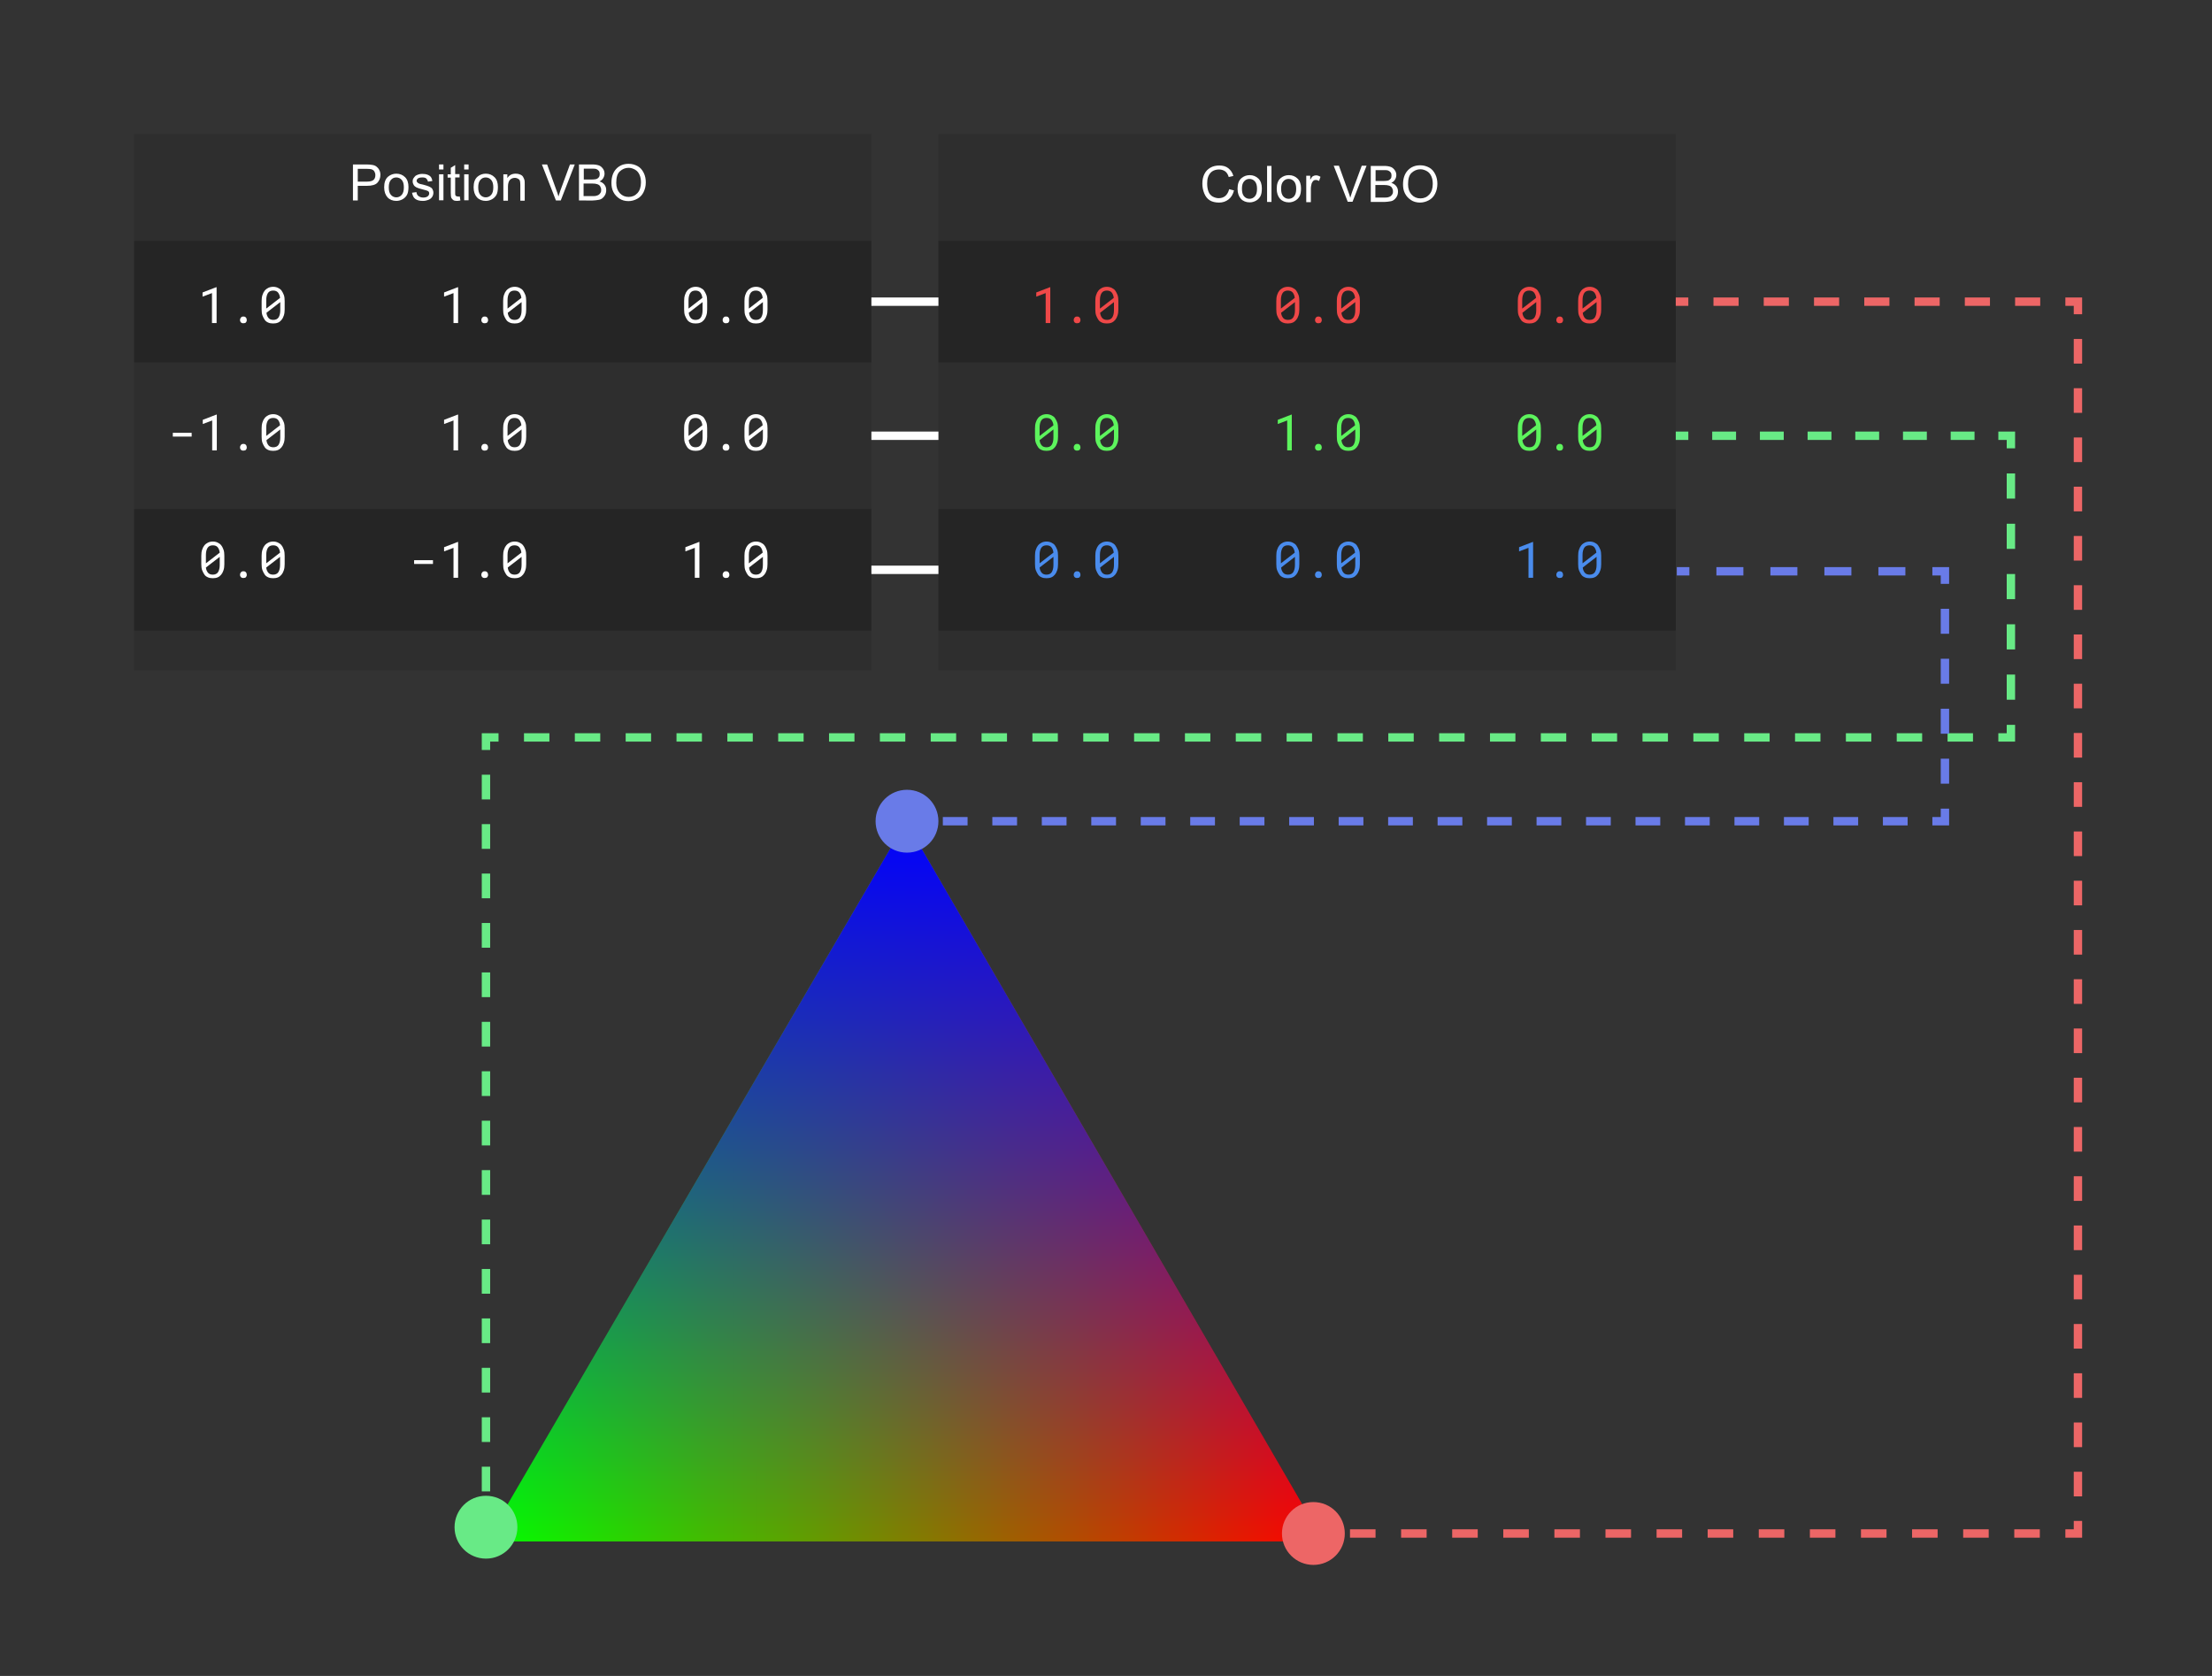 <?xml version="1.0" encoding="utf-8"?>
<!-- Generator: Adobe Illustrator 23.0.6, SVG Export Plug-In . SVG Version: 6.00 Build 0)  -->
<svg version="1.1" xmlns="http://www.w3.org/2000/svg" xmlns:xlink="http://www.w3.org/1999/xlink" x="0px" y="0px"
	 viewBox="0 0 1056 800" style="enable-background:new 0 0 1056 800;" xml:space="preserve">
<rect x="0" y="0" width="1056" height="800" fill="#333333" stroke="none"/>
<style type="text/css">
	.st0{opacity:0.1;fill-rule:evenodd;clip-rule:evenodd;}
	.st1{opacity:0.2;fill-rule:evenodd;clip-rule:evenodd;}
	.st2{fill:#FFFFFF;}
	.st3{fill:#EF4848;}
	.st4{fill:#5DF45D;}
	.st5{fill:#4A8CED;}
	.st6{fill:url(#SVGID_1_);}
	.st7{fill:url(#SVGID_2_);}
	.st8{fill:none;stroke:#FFFFFF;stroke-width:4;stroke-miterlimit:10;}
	.st9{fill:none;stroke:#ED6666;stroke-width:4;stroke-miterlimit:10;}
	.st10{fill:none;stroke:#ED6666;stroke-width:4;stroke-miterlimit:10;stroke-dasharray:12,12;}
	.st11{fill:none;stroke:#ED6666;stroke-width:4;stroke-miterlimit:10;stroke-dasharray:11.755,11.755;}
	.st12{fill:none;stroke:#ED6666;stroke-width:4;stroke-miterlimit:10;stroke-dasharray:12.197,12.197;}
	.st13{fill:#ED6666;}
	.st14{fill:none;stroke:#68EA86;stroke-width:4;stroke-miterlimit:10;}
	.st15{fill:none;stroke:#68EA86;stroke-width:4;stroke-miterlimit:10;stroke-dasharray:11.385,11.385;}
	.st16{fill:none;stroke:#68EA86;stroke-width:4;stroke-miterlimit:10;stroke-dasharray:12,12;}
	.st17{fill:none;stroke:#68EA86;stroke-width:4;stroke-miterlimit:10;stroke-dasharray:12.136,12.136;}
	.st18{fill:none;stroke:#68EA86;stroke-width:4;stroke-miterlimit:10;stroke-dasharray:11.797,11.797;}
	.st19{fill:#68EA86;}
	.st20{fill:none;stroke:#697BE8;stroke-width:4;stroke-miterlimit:10;}
	.st21{fill:none;stroke:#697BE8;stroke-width:4;stroke-miterlimit:10;stroke-dasharray:12.889,12.889;}
	.st22{fill:none;stroke:#697BE8;stroke-width:4;stroke-miterlimit:10;stroke-dasharray:11.926,11.926;}
	.st23{fill:none;stroke:#697BE8;stroke-width:4;stroke-miterlimit:10;stroke-dasharray:11.81,11.81;}
	.st24{fill:#697BE8;}
</style>
<g id="Layer_2">
</g>
<g id="Layer_1" xmlns:serif="http://www.serif.com/">
	<g>
		<rect x="448" y="64" class="st0" width="352" height="256"/>
		<rect x="448" y="115" class="st1" width="352" height="58"/>
		<rect x="448" y="243" class="st1" width="352" height="58"/>
	</g>
	<g>
		<rect x="64" y="64" class="st0" width="352" height="256"/>
		<rect x="64" y="115" class="st1" width="352" height="58"/>
		<rect x="64" y="243" class="st1" width="352" height="58"/>
	</g>
	<g>
		<path class="st2" d="M168.5,95.7V78.5h6.5c1.1,0,2,0.1,2.6,0.2c0.8,0.1,1.6,0.4,2.1,0.8s1,0.9,1.4,1.7s0.5,1.5,0.5,2.3
			c0,1.5-0.5,2.7-1.4,3.7s-2.6,1.5-5,1.5h-4.4v7H168.5z M170.8,86.7h4.4c1.5,0,2.5-0.3,3.1-0.8s0.9-1.3,0.9-2.3
			c0-0.7-0.2-1.3-0.5-1.8s-0.8-0.8-1.4-1c-0.4-0.1-1.1-0.2-2.1-0.2h-4.4V86.7z"/>
		<path class="st2" d="M183.4,89.4c0-2.3,0.6-4,1.9-5.1c1.1-0.9,2.4-1.4,3.9-1.4c1.7,0,3.1,0.6,4.2,1.7s1.6,2.7,1.6,4.6
			c0,1.6-0.2,2.9-0.7,3.8s-1.2,1.6-2.1,2.1s-1.9,0.8-3,0.8c-1.7,0-3.2-0.6-4.2-1.7S183.4,91.5,183.4,89.4z M185.6,89.4
			c0,1.6,0.3,2.8,1,3.6s1.6,1.2,2.6,1.2c1,0,1.9-0.4,2.6-1.2s1-2,1-3.6c0-1.5-0.3-2.7-1-3.5s-1.6-1.2-2.6-1.2
			c-1.1,0-1.9,0.4-2.6,1.2S185.6,87.9,185.6,89.4z"/>
		<path class="st2" d="M196.7,92l2.1-0.3c0.1,0.8,0.4,1.5,1,1.9s1.3,0.7,2.2,0.7c1,0,1.7-0.2,2.2-0.6s0.7-0.9,0.7-1.4
			c0-0.5-0.2-0.9-0.6-1.1c-0.3-0.2-1-0.4-2.2-0.7c-1.5-0.4-2.6-0.7-3.2-1s-1.1-0.7-1.4-1.2s-0.5-1.1-0.5-1.7c0-0.6,0.1-1.1,0.4-1.5
			s0.6-0.9,1-1.2c0.3-0.2,0.8-0.4,1.3-0.6s1.2-0.3,1.8-0.3c1,0,1.8,0.1,2.6,0.4s1.3,0.7,1.6,1.1s0.6,1.1,0.7,1.9l-2.1,0.3
			c-0.1-0.6-0.4-1.1-0.8-1.5s-1.1-0.5-1.9-0.5c-1,0-1.7,0.2-2.1,0.5s-0.6,0.7-0.6,1.1c0,0.3,0.1,0.5,0.3,0.7
			c0.2,0.2,0.4,0.4,0.8,0.6c0.2,0.1,0.8,0.3,1.9,0.5c1.5,0.4,2.5,0.7,3.1,1s1.1,0.6,1.4,1.1s0.5,1.1,0.5,1.8c0,0.7-0.2,1.4-0.6,2
			s-1,1.1-1.8,1.4s-1.6,0.5-2.6,0.5c-1.6,0-2.8-0.3-3.7-1S197,93.3,196.7,92z"/>
		<path class="st2" d="M209.6,80.9v-2.4h2.1v2.4H209.6z M209.6,95.7V83.2h2.1v12.4H209.6z"/>
		<path class="st2" d="M219.5,93.8l0.3,1.9c-0.6,0.1-1.1,0.2-1.6,0.2c-0.8,0-1.4-0.1-1.8-0.4s-0.7-0.6-0.9-1s-0.3-1.2-0.3-2.5v-7.2
			h-1.5v-1.6h1.5v-3.1l2.1-1.3v4.3h2.1v1.6h-2.1v7.3c0,0.6,0,1,0.1,1.2s0.2,0.3,0.4,0.4s0.4,0.2,0.7,0.2
			C218.8,93.9,219.1,93.8,219.5,93.8z"/>
		<path class="st2" d="M221.6,80.9v-2.4h2.1v2.4H221.6z M221.6,95.7V83.2h2.1v12.4H221.6z"/>
		<path class="st2" d="M226.1,89.4c0-2.3,0.6-4,1.9-5.1c1.1-0.9,2.4-1.4,3.9-1.4c1.7,0,3.1,0.6,4.2,1.7s1.6,2.7,1.6,4.6
			c0,1.6-0.2,2.9-0.7,3.8s-1.2,1.6-2.1,2.1s-1.9,0.8-3,0.8c-1.7,0-3.2-0.6-4.2-1.7S226.1,91.5,226.1,89.4z M228.3,89.4
			c0,1.6,0.3,2.8,1,3.6s1.6,1.2,2.6,1.2c1,0,1.9-0.4,2.6-1.2s1-2,1-3.6c0-1.5-0.3-2.7-1-3.5s-1.6-1.2-2.6-1.2
			c-1.1,0-1.9,0.4-2.6,1.2S228.3,87.9,228.3,89.4z"/>
		<path class="st2" d="M240.3,95.7V83.2h1.9V85c0.9-1.4,2.2-2.1,4-2.1c0.8,0,1.4,0.1,2.1,0.4s1.1,0.6,1.4,1.1s0.5,1,0.7,1.6
			c0.1,0.4,0.1,1.1,0.1,2.1v7.7h-2.1v-7.6c0-0.9-0.1-1.5-0.2-1.9s-0.5-0.8-0.9-1s-0.9-0.4-1.5-0.4c-0.9,0-1.7,0.3-2.3,0.9
			s-1,1.7-1,3.2v6.8H240.3z"/>
		<path class="st2" d="M265.4,95.7l-6.7-17.2h2.5l4.5,12.5c0.4,1,0.7,1.9,0.9,2.8c0.3-0.9,0.6-1.9,0.9-2.8l4.6-12.5h2.3l-6.7,17.2
			H265.4z"/>
		<path class="st2" d="M276.4,95.7V78.5h6.4c1.3,0,2.4,0.2,3.2,0.5s1.4,0.9,1.9,1.6s0.7,1.5,0.7,2.3c0,0.7-0.2,1.4-0.6,2.1
			s-1,1.2-1.8,1.6c1,0.3,1.8,0.8,2.4,1.6s0.8,1.6,0.8,2.6c0,0.8-0.2,1.6-0.5,2.2s-0.8,1.2-1.3,1.6s-1.1,0.7-1.9,0.8
			s-1.7,0.3-2.8,0.3H276.4z M278.7,85.7h3.7c1,0,1.7-0.1,2.2-0.2c0.6-0.2,1-0.5,1.3-0.9s0.4-0.9,0.4-1.5c0-0.6-0.1-1.1-0.4-1.5
			s-0.7-0.7-1.2-0.9s-1.4-0.2-2.6-0.2h-3.4V85.7z M278.7,93.6h4.3c0.7,0,1.3,0,1.5-0.1c0.5-0.1,1-0.3,1.3-0.5s0.6-0.5,0.9-1
			s0.3-0.9,0.3-1.4c0-0.6-0.2-1.2-0.5-1.7s-0.8-0.8-1.4-1s-1.4-0.3-2.5-0.3h-4V93.6z"/>
		<path class="st2" d="M291.9,87.3c0-2.9,0.8-5.1,2.3-6.7s3.5-2.4,5.9-2.4c1.6,0,3,0.4,4.3,1.1s2.2,1.8,2.9,3.2s1,2.9,1,4.6
			c0,1.7-0.4,3.3-1.1,4.7s-1.7,2.4-3,3.1s-2.7,1.1-4.2,1.1c-1.6,0-3.1-0.4-4.3-1.2s-2.2-1.8-2.9-3.2S291.9,88.8,291.9,87.3z
			 M294.2,87.3c0,2.1,0.6,3.7,1.7,4.9s2.5,1.8,4.2,1.8c1.7,0,3.1-0.6,4.2-1.8s1.7-2.9,1.7-5.1c0-1.4-0.2-2.6-0.7-3.7
			s-1.2-1.9-2.1-2.4s-1.9-0.9-3.1-0.9c-1.6,0-3,0.6-4.2,1.7S294.2,84.7,294.2,87.3z"/>
	</g>
	<g>
		<path class="st2" d="M586.8,90.3l2.3,0.6c-0.5,1.9-1.3,3.3-2.6,4.3s-2.8,1.5-4.5,1.5c-1.9,0-3.4-0.4-4.5-1.1s-2-1.8-2.6-3.3
			s-0.9-3-0.9-4.6c0-1.8,0.3-3.3,1-4.7s1.7-2.3,2.9-3s2.7-1,4.2-1c1.7,0,3.2,0.4,4.3,1.3s2,2.1,2.4,3.7l-2.2,0.5
			c-0.4-1.3-1-2.2-1.7-2.7s-1.7-0.9-2.9-0.9c-1.3,0-2.4,0.3-3.3,0.9s-1.5,1.5-1.9,2.5s-0.5,2.2-0.5,3.3c0,1.5,0.2,2.7,0.6,3.8
			s1.1,1.9,2,2.4s1.9,0.8,2.9,0.8c1.3,0,2.4-0.4,3.2-1.1S586.4,91.8,586.8,90.3z"/>
		<path class="st2" d="M590.8,90.1c0-2.3,0.6-4,1.9-5.1c1.1-0.9,2.4-1.4,3.9-1.4c1.7,0,3.1,0.6,4.2,1.7s1.6,2.7,1.6,4.6
			c0,1.6-0.2,2.9-0.7,3.8s-1.2,1.6-2.1,2.1s-1.9,0.8-3,0.8c-1.7,0-3.2-0.6-4.2-1.7S590.8,92.2,590.8,90.1z M592.9,90.1
			c0,1.6,0.3,2.8,1,3.6s1.6,1.2,2.6,1.2c1,0,1.9-0.4,2.6-1.2s1-2,1-3.6c0-1.5-0.3-2.7-1-3.5s-1.6-1.2-2.6-1.2
			c-1.1,0-1.9,0.4-2.6,1.2S592.9,88.5,592.9,90.1z"/>
		<path class="st2" d="M604.9,96.3V79.2h2.1v17.2H604.9z"/>
		<path class="st2" d="M609.5,90.1c0-2.3,0.6-4,1.9-5.1c1.1-0.9,2.4-1.4,3.9-1.4c1.7,0,3.1,0.6,4.2,1.7s1.6,2.7,1.6,4.6
			c0,1.6-0.2,2.9-0.7,3.8s-1.2,1.6-2.1,2.1s-1.9,0.8-3,0.8c-1.7,0-3.2-0.6-4.2-1.7S609.5,92.2,609.5,90.1z M611.6,90.1
			c0,1.6,0.3,2.8,1,3.6s1.6,1.2,2.6,1.2c1,0,1.9-0.4,2.6-1.2s1-2,1-3.6c0-1.5-0.3-2.7-1-3.5s-1.6-1.2-2.6-1.2
			c-1.1,0-1.9,0.4-2.6,1.2S611.6,88.5,611.6,90.1z"/>
		<path class="st2" d="M623.6,96.3V83.9h1.9v1.9c0.5-0.9,0.9-1.5,1.3-1.7s0.9-0.4,1.4-0.4c0.7,0,1.4,0.2,2.2,0.7l-0.7,2
			c-0.5-0.3-1-0.5-1.5-0.5c-0.5,0-0.9,0.1-1.2,0.4s-0.6,0.7-0.8,1.2c-0.2,0.8-0.4,1.6-0.4,2.5v6.5H623.6z"/>
		<path class="st2" d="M643.4,96.3l-6.7-17.2h2.5l4.5,12.5c0.4,1,0.7,1.9,0.9,2.8c0.3-0.9,0.6-1.9,0.9-2.8l4.6-12.5h2.3l-6.7,17.2
			H643.4z"/>
		<path class="st2" d="M654.4,96.3V79.2h6.4c1.3,0,2.4,0.2,3.2,0.5s1.4,0.9,1.9,1.6s0.7,1.5,0.7,2.3c0,0.7-0.2,1.4-0.6,2.1
			s-1,1.2-1.8,1.6c1,0.3,1.8,0.8,2.4,1.6s0.8,1.6,0.8,2.6c0,0.8-0.2,1.6-0.5,2.2s-0.8,1.2-1.3,1.6s-1.1,0.7-1.9,0.8
			s-1.7,0.3-2.8,0.3H654.4z M656.7,86.4h3.7c1,0,1.7-0.1,2.2-0.2c0.6-0.2,1-0.5,1.3-0.9s0.4-0.9,0.4-1.5c0-0.6-0.1-1.1-0.4-1.5
			s-0.7-0.7-1.2-0.9s-1.4-0.2-2.6-0.2h-3.4V86.4z M656.7,94.3h4.3c0.7,0,1.3,0,1.5-0.1c0.5-0.1,1-0.3,1.3-0.5s0.6-0.5,0.9-1
			s0.3-0.9,0.3-1.4c0-0.6-0.2-1.2-0.5-1.7s-0.8-0.8-1.4-1s-1.4-0.3-2.5-0.3h-4V94.3z"/>
		<path class="st2" d="M669.8,88c0-2.9,0.8-5.1,2.3-6.7s3.5-2.4,5.9-2.4c1.6,0,3,0.4,4.3,1.1s2.2,1.8,2.9,3.2s1,2.9,1,4.6
			c0,1.7-0.4,3.3-1.1,4.7s-1.7,2.4-3,3.1s-2.7,1.1-4.2,1.1c-1.6,0-3.1-0.4-4.3-1.2s-2.2-1.8-2.9-3.2S669.8,89.5,669.8,88z M672.2,88
			c0,2.1,0.6,3.7,1.7,4.9s2.5,1.8,4.2,1.8c1.7,0,3.1-0.6,4.2-1.8s1.7-2.9,1.7-5.1c0-1.4-0.2-2.6-0.7-3.7s-1.2-1.9-2.1-2.4
			s-1.9-0.9-3.1-0.9c-1.6,0-3,0.6-4.2,1.7S672.2,85.4,672.2,88z"/>
	</g>
	<g>
		<path class="st2" d="M103.4,154.2h-2.2v-14.3l-4.5,1.7v-2l6.5-2.5h0.2V154.2z"/>
		<path class="st2" d="M114.6,152.8c0-0.2,0-0.5,0.1-0.7s0.2-0.4,0.3-0.5s0.3-0.3,0.5-0.4s0.5-0.1,0.7-0.1s0.5,0,0.7,0.1
			s0.4,0.2,0.5,0.4s0.3,0.3,0.3,0.5s0.1,0.4,0.1,0.7c0,0.2,0,0.4-0.1,0.6s-0.2,0.4-0.3,0.5s-0.3,0.3-0.5,0.3s-0.5,0.1-0.7,0.1
			s-0.5,0-0.7-0.1s-0.4-0.2-0.5-0.3s-0.2-0.3-0.3-0.5S114.6,153,114.6,152.8z"/>
		<path class="st2" d="M135.9,147.7c0,1.1-0.1,2-0.4,2.9s-0.6,1.5-1.1,2.1s-1,1-1.7,1.3s-1.5,0.4-2.3,0.4c-0.9,0-1.6-0.1-2.3-0.4
			s-1.3-0.7-1.7-1.3s-0.8-1.3-1.1-2.1s-0.4-1.8-0.4-2.9v-4c0-1.1,0.1-2,0.4-2.9s0.6-1.5,1.1-2.1s1.1-1,1.7-1.3s1.5-0.5,2.3-0.5
			c0.9,0,1.7,0.2,2.3,0.5s1.3,0.7,1.7,1.3s0.8,1.3,1.1,2.1s0.4,1.8,0.4,2.9V147.7z M127.1,147.3l6.6-5.1c-0.1-1.1-0.5-2-1-2.6
			s-1.3-0.9-2.3-0.9c-1.1,0-2,0.4-2.5,1.2s-0.8,1.9-0.8,3.4V147.3z M133.8,144.2l-6.6,5.1c0.1,1.1,0.5,1.9,1,2.5s1.3,0.9,2.3,0.9
			c1.1,0,2-0.4,2.5-1.2s0.8-1.9,0.8-3.4V144.2z"/>
		<path class="st2" d="M218.7,154.2h-2.2v-14.3l-4.5,1.7v-2l6.5-2.5h0.2V154.2z"/>
		<path class="st2" d="M229.8,152.8c0-0.2,0-0.5,0.1-0.7s0.2-0.4,0.3-0.5s0.3-0.3,0.5-0.4s0.5-0.1,0.7-0.1s0.5,0,0.7,0.1
			s0.4,0.2,0.5,0.4s0.3,0.3,0.3,0.5s0.1,0.4,0.1,0.7c0,0.2,0,0.4-0.1,0.6s-0.2,0.4-0.3,0.5s-0.3,0.3-0.5,0.3s-0.5,0.1-0.7,0.1
			s-0.5,0-0.7-0.1s-0.4-0.2-0.5-0.3s-0.2-0.3-0.3-0.5S229.8,153,229.8,152.8z"/>
		<path class="st2" d="M251.2,147.7c0,1.1-0.1,2-0.4,2.9s-0.6,1.5-1.1,2.1s-1,1-1.7,1.3s-1.5,0.4-2.3,0.4c-0.9,0-1.6-0.1-2.3-0.4
			s-1.3-0.7-1.7-1.3s-0.8-1.3-1.1-2.1s-0.4-1.8-0.4-2.9v-4c0-1.1,0.1-2,0.4-2.9s0.6-1.5,1.1-2.1s1.1-1,1.7-1.3s1.5-0.5,2.3-0.5
			c0.9,0,1.7,0.2,2.3,0.5s1.3,0.7,1.7,1.3s0.8,1.3,1.1,2.1s0.4,1.8,0.4,2.9V147.7z M242.3,147.3l6.6-5.1c-0.1-1.1-0.5-2-1-2.6
			s-1.3-0.9-2.3-0.9c-1.1,0-2,0.4-2.5,1.2s-0.8,1.9-0.8,3.4V147.3z M249,144.2l-6.6,5.1c0.1,1.1,0.5,1.9,1,2.5s1.3,0.9,2.3,0.9
			c1.1,0,2-0.4,2.5-1.2s0.8-1.9,0.8-3.4V144.2z"/>
		<path class="st2" d="M337.6,147.7c0,1.1-0.1,2-0.4,2.9s-0.6,1.5-1.1,2.1s-1,1-1.7,1.3s-1.5,0.4-2.3,0.4c-0.9,0-1.6-0.1-2.3-0.4
			s-1.3-0.7-1.7-1.3s-0.8-1.3-1.1-2.1s-0.4-1.8-0.4-2.9v-4c0-1.1,0.1-2,0.4-2.9s0.6-1.5,1.1-2.1s1.1-1,1.7-1.3s1.5-0.5,2.3-0.5
			c0.9,0,1.7,0.2,2.3,0.5s1.3,0.7,1.7,1.3s0.8,1.3,1.1,2.1s0.4,1.8,0.4,2.9V147.7z M328.7,147.3l6.6-5.1c-0.1-1.1-0.5-2-1-2.6
			s-1.3-0.9-2.3-0.9c-1.1,0-2,0.4-2.5,1.2s-0.8,1.9-0.8,3.4V147.3z M335.4,144.2l-6.6,5.1c0.1,1.1,0.5,1.9,1,2.5s1.3,0.9,2.3,0.9
			c1.1,0,2-0.4,2.5-1.2s0.8-1.9,0.8-3.4V144.2z"/>
		<path class="st2" d="M345,152.8c0-0.2,0-0.5,0.1-0.7s0.2-0.4,0.3-0.5s0.3-0.3,0.5-0.4s0.5-0.1,0.7-0.1s0.5,0,0.7,0.1
			s0.4,0.2,0.5,0.4s0.3,0.3,0.3,0.5s0.1,0.4,0.1,0.7c0,0.2,0,0.4-0.1,0.6s-0.2,0.4-0.3,0.5s-0.3,0.3-0.5,0.3s-0.5,0.1-0.7,0.1
			s-0.5,0-0.7-0.1s-0.4-0.2-0.5-0.3s-0.2-0.3-0.3-0.5S345,153,345,152.8z"/>
		<path class="st2" d="M366.4,147.7c0,1.1-0.1,2-0.4,2.9s-0.6,1.5-1.1,2.1s-1,1-1.7,1.3s-1.5,0.4-2.3,0.4c-0.9,0-1.6-0.1-2.3-0.4
			s-1.3-0.7-1.7-1.3s-0.8-1.3-1.1-2.1s-0.4-1.8-0.4-2.9v-4c0-1.1,0.1-2,0.4-2.9s0.6-1.5,1.1-2.1s1.1-1,1.7-1.3s1.5-0.5,2.3-0.5
			c0.9,0,1.7,0.2,2.3,0.5s1.3,0.7,1.7,1.3s0.8,1.3,1.1,2.1s0.4,1.8,0.4,2.9V147.7z M357.5,147.3l6.6-5.1c-0.1-1.1-0.5-2-1-2.6
			s-1.3-0.9-2.3-0.9c-1.1,0-2,0.4-2.5,1.2s-0.8,1.9-0.8,3.4V147.3z M364.2,144.2l-6.6,5.1c0.1,1.1,0.5,1.9,1,2.5s1.3,0.9,2.3,0.9
			c1.1,0,2-0.4,2.5-1.2s0.8-1.9,0.8-3.4V144.2z"/>
		<path class="st2" d="M91.5,208.4h-9v-1.8h9V208.4z"/>
		<path class="st2" d="M103.5,215h-2.2v-14.3l-4.5,1.7v-2l6.5-2.5h0.2V215z"/>
		<path class="st2" d="M114.6,213.6c0-0.2,0-0.5,0.1-0.7s0.2-0.4,0.3-0.5s0.3-0.3,0.5-0.4s0.5-0.1,0.7-0.1s0.5,0,0.7,0.1
			s0.4,0.2,0.5,0.4s0.3,0.3,0.3,0.5s0.1,0.4,0.1,0.7c0,0.2,0,0.4-0.1,0.6s-0.2,0.4-0.3,0.5s-0.3,0.3-0.5,0.3s-0.5,0.1-0.7,0.1
			s-0.5,0-0.7-0.1s-0.4-0.2-0.5-0.3s-0.2-0.3-0.3-0.5S114.6,213.8,114.6,213.6z"/>
		<path class="st2" d="M135.9,208.5c0,1.1-0.1,2-0.4,2.9s-0.6,1.5-1.1,2.1s-1,1-1.7,1.3s-1.5,0.4-2.3,0.4c-0.9,0-1.6-0.1-2.3-0.4
			s-1.3-0.7-1.7-1.3s-0.8-1.3-1.1-2.1s-0.4-1.8-0.4-2.9v-4c0-1.1,0.1-2,0.4-2.9s0.6-1.5,1.1-2.1s1.1-1,1.7-1.3s1.5-0.5,2.3-0.5
			c0.9,0,1.7,0.2,2.3,0.5s1.3,0.7,1.7,1.3s0.8,1.3,1.1,2.1s0.4,1.8,0.4,2.9V208.5z M127.1,208.1l6.6-5.1c-0.1-1.1-0.5-2-1-2.6
			s-1.3-0.9-2.3-0.9c-1.1,0-2,0.4-2.5,1.2s-0.8,1.9-0.8,3.4V208.1z M133.8,205l-6.6,5.1c0.1,1.1,0.5,1.9,1,2.5s1.3,0.9,2.3,0.9
			c1.1,0,2-0.4,2.5-1.2s0.8-1.9,0.8-3.4V205z"/>
		<path class="st2" d="M218.7,215h-2.2v-14.3l-4.5,1.7v-2l6.5-2.5h0.2V215z"/>
		<path class="st2" d="M229.8,213.6c0-0.2,0-0.5,0.1-0.7s0.2-0.4,0.3-0.5s0.3-0.3,0.5-0.4s0.5-0.1,0.7-0.1s0.5,0,0.7,0.1
			s0.4,0.2,0.5,0.4s0.3,0.3,0.3,0.5s0.1,0.4,0.1,0.7c0,0.2,0,0.4-0.1,0.6s-0.2,0.4-0.3,0.5s-0.3,0.3-0.5,0.3s-0.5,0.1-0.7,0.1
			s-0.5,0-0.7-0.1s-0.4-0.2-0.5-0.3s-0.2-0.3-0.3-0.5S229.8,213.8,229.8,213.6z"/>
		<path class="st2" d="M251.2,208.5c0,1.1-0.1,2-0.4,2.9s-0.6,1.5-1.1,2.1s-1,1-1.7,1.3s-1.5,0.4-2.3,0.4c-0.9,0-1.6-0.1-2.3-0.4
			s-1.3-0.7-1.7-1.3s-0.8-1.3-1.1-2.1s-0.4-1.8-0.4-2.9v-4c0-1.1,0.1-2,0.4-2.9s0.6-1.5,1.1-2.1s1.1-1,1.7-1.3s1.5-0.5,2.3-0.5
			c0.9,0,1.7,0.2,2.3,0.5s1.3,0.7,1.7,1.3s0.8,1.3,1.1,2.1s0.4,1.8,0.4,2.9V208.5z M242.3,208.1l6.6-5.1c-0.1-1.1-0.5-2-1-2.6
			s-1.3-0.9-2.3-0.9c-1.1,0-2,0.4-2.5,1.2s-0.8,1.9-0.8,3.4V208.1z M249,205l-6.6,5.1c0.1,1.1,0.5,1.9,1,2.5s1.3,0.9,2.3,0.9
			c1.1,0,2-0.4,2.5-1.2s0.8-1.9,0.8-3.4V205z"/>
		<path class="st2" d="M337.6,208.5c0,1.1-0.1,2-0.4,2.9s-0.6,1.5-1.1,2.1s-1,1-1.7,1.3s-1.5,0.4-2.3,0.4c-0.9,0-1.6-0.1-2.3-0.4
			s-1.3-0.7-1.7-1.3s-0.8-1.3-1.1-2.1s-0.4-1.8-0.4-2.9v-4c0-1.1,0.1-2,0.4-2.9s0.6-1.5,1.1-2.1s1.1-1,1.7-1.3s1.5-0.5,2.3-0.5
			c0.9,0,1.7,0.2,2.3,0.5s1.3,0.7,1.7,1.3s0.8,1.3,1.1,2.1s0.4,1.8,0.4,2.9V208.5z M328.7,208.1l6.6-5.1c-0.1-1.1-0.5-2-1-2.6
			s-1.3-0.9-2.3-0.9c-1.1,0-2,0.4-2.5,1.2s-0.8,1.9-0.8,3.4V208.1z M335.4,205l-6.6,5.1c0.1,1.1,0.5,1.9,1,2.5s1.3,0.9,2.3,0.9
			c1.1,0,2-0.4,2.5-1.2s0.8-1.9,0.8-3.4V205z"/>
		<path class="st2" d="M345,213.6c0-0.2,0-0.5,0.1-0.7s0.2-0.4,0.3-0.5s0.3-0.3,0.5-0.4s0.5-0.1,0.7-0.1s0.5,0,0.7,0.1
			s0.4,0.2,0.5,0.4s0.3,0.3,0.3,0.5s0.1,0.4,0.1,0.7c0,0.2,0,0.4-0.1,0.6s-0.2,0.4-0.3,0.5s-0.3,0.3-0.5,0.3s-0.5,0.1-0.7,0.1
			s-0.5,0-0.7-0.1s-0.4-0.2-0.5-0.3s-0.2-0.3-0.3-0.5S345,213.8,345,213.6z"/>
		<path class="st2" d="M366.4,208.5c0,1.1-0.1,2-0.4,2.9s-0.6,1.5-1.1,2.1s-1,1-1.7,1.3s-1.5,0.4-2.3,0.4c-0.9,0-1.6-0.1-2.3-0.4
			s-1.3-0.7-1.7-1.3s-0.8-1.3-1.1-2.1s-0.4-1.8-0.4-2.9v-4c0-1.1,0.1-2,0.4-2.9s0.6-1.5,1.1-2.1s1.1-1,1.7-1.3s1.5-0.5,2.3-0.5
			c0.9,0,1.7,0.2,2.3,0.5s1.3,0.7,1.7,1.3s0.8,1.3,1.1,2.1s0.4,1.8,0.4,2.9V208.5z M357.5,208.1l6.6-5.1c-0.1-1.1-0.5-2-1-2.6
			s-1.3-0.9-2.3-0.9c-1.1,0-2,0.4-2.5,1.2s-0.8,1.9-0.8,3.4V208.1z M364.2,205l-6.6,5.1c0.1,1.1,0.5,1.9,1,2.5s1.3,0.9,2.3,0.9
			c1.1,0,2-0.4,2.5-1.2s0.8-1.9,0.8-3.4V205z"/>
		<path class="st2" d="M107.1,269.3c0,1.1-0.1,2-0.4,2.9s-0.6,1.5-1.1,2.1s-1,1-1.7,1.3s-1.5,0.4-2.3,0.4c-0.9,0-1.6-0.1-2.3-0.4
			s-1.3-0.7-1.7-1.3s-0.8-1.3-1.1-2.1s-0.4-1.8-0.4-2.9v-4c0-1.1,0.1-2,0.4-2.9s0.6-1.5,1.1-2.1c0.5-0.6,1.1-1,1.7-1.3
			s1.5-0.5,2.3-0.5c0.9,0,1.7,0.2,2.3,0.5s1.3,0.7,1.7,1.3c0.5,0.6,0.8,1.3,1.1,2.1s0.4,1.8,0.4,2.9V269.3z M98.3,268.9l6.6-5.1
			c-0.1-1.1-0.5-2-1-2.6s-1.3-0.9-2.3-0.9c-1.1,0-2,0.4-2.5,1.2s-0.8,1.9-0.8,3.4V268.9z M104.9,265.8l-6.6,5.1
			c0.1,1.1,0.5,1.9,1,2.5s1.3,0.9,2.3,0.9c1.1,0,2-0.4,2.5-1.2s0.8-1.9,0.8-3.4V265.8z"/>
		<path class="st2" d="M114.6,274.4c0-0.2,0-0.5,0.1-0.7s0.2-0.4,0.3-0.5s0.3-0.3,0.5-0.4s0.5-0.1,0.7-0.1s0.5,0,0.7,0.1
			s0.4,0.2,0.5,0.4s0.3,0.3,0.3,0.5s0.1,0.4,0.1,0.7c0,0.2,0,0.4-0.1,0.6s-0.2,0.4-0.3,0.5s-0.3,0.3-0.5,0.3s-0.5,0.1-0.7,0.1
			s-0.5,0-0.7-0.1s-0.4-0.2-0.5-0.3s-0.2-0.3-0.3-0.5S114.6,274.6,114.6,274.4z"/>
		<path class="st2" d="M135.9,269.3c0,1.1-0.1,2-0.4,2.9s-0.6,1.5-1.1,2.1s-1,1-1.7,1.3s-1.5,0.4-2.3,0.4c-0.9,0-1.6-0.1-2.3-0.4
			s-1.3-0.7-1.7-1.3s-0.8-1.3-1.1-2.1s-0.4-1.8-0.4-2.9v-4c0-1.1,0.1-2,0.4-2.9s0.6-1.5,1.1-2.1c0.5-0.6,1.1-1,1.7-1.3
			s1.5-0.5,2.3-0.5c0.9,0,1.7,0.2,2.3,0.5s1.3,0.7,1.7,1.3c0.5,0.6,0.8,1.3,1.1,2.1s0.4,1.8,0.4,2.9V269.3z M127.1,268.9l6.6-5.1
			c-0.1-1.1-0.5-2-1-2.6s-1.3-0.9-2.3-0.9c-1.1,0-2,0.4-2.5,1.2s-0.8,1.9-0.8,3.4V268.9z M133.7,265.8l-6.6,5.1
			c0.1,1.1,0.5,1.9,1,2.5s1.3,0.9,2.3,0.9c1.1,0,2-0.4,2.5-1.2s0.8-1.9,0.8-3.4V265.8z"/>
		<path class="st2" d="M206.7,269.2h-9v-1.8h9V269.2z"/>
		<path class="st2" d="M218.7,275.8h-2.2v-14.3l-4.5,1.7v-2l6.5-2.5h0.2V275.8z"/>
		<path class="st2" d="M229.8,274.4c0-0.2,0-0.5,0.1-0.7s0.2-0.4,0.3-0.5s0.3-0.3,0.5-0.4s0.5-0.1,0.7-0.1s0.5,0,0.7,0.1
			s0.4,0.2,0.5,0.4s0.3,0.3,0.3,0.5s0.1,0.4,0.1,0.7c0,0.2,0,0.4-0.1,0.6s-0.2,0.4-0.3,0.5s-0.3,0.3-0.5,0.3s-0.5,0.1-0.7,0.1
			s-0.5,0-0.7-0.1s-0.4-0.2-0.5-0.3s-0.2-0.3-0.3-0.5S229.8,274.6,229.8,274.4z"/>
		<path class="st2" d="M251.2,269.3c0,1.1-0.1,2-0.4,2.9s-0.6,1.5-1.1,2.1s-1,1-1.7,1.3s-1.5,0.4-2.3,0.4c-0.9,0-1.6-0.1-2.3-0.4
			s-1.3-0.7-1.7-1.3s-0.8-1.3-1.1-2.1s-0.4-1.8-0.4-2.9v-4c0-1.1,0.1-2,0.4-2.9s0.6-1.5,1.1-2.1c0.5-0.6,1.1-1,1.7-1.3
			s1.5-0.5,2.3-0.5c0.9,0,1.7,0.2,2.3,0.5s1.3,0.7,1.7,1.3c0.5,0.6,0.8,1.3,1.1,2.1s0.4,1.8,0.4,2.9V269.3z M242.3,268.9l6.6-5.1
			c-0.1-1.1-0.5-2-1-2.6s-1.3-0.9-2.3-0.9c-1.1,0-2,0.4-2.5,1.2s-0.8,1.9-0.8,3.4V268.9z M249,265.8l-6.6,5.1c0.1,1.1,0.5,1.9,1,2.5
			s1.3,0.9,2.3,0.9c1.1,0,2-0.4,2.5-1.2s0.8-1.9,0.8-3.4V265.8z"/>
		<path class="st2" d="M333.9,275.8h-2.2v-14.3l-4.5,1.7v-2l6.5-2.5h0.2V275.8z"/>
		<path class="st2" d="M345,274.4c0-0.2,0-0.5,0.1-0.7s0.2-0.4,0.3-0.5s0.3-0.3,0.5-0.4s0.5-0.1,0.7-0.1s0.5,0,0.7,0.1
			s0.4,0.2,0.5,0.4s0.3,0.3,0.3,0.5s0.1,0.4,0.1,0.7c0,0.2,0,0.4-0.1,0.6s-0.2,0.4-0.3,0.5s-0.3,0.3-0.5,0.3s-0.5,0.1-0.7,0.1
			s-0.5,0-0.7-0.1s-0.4-0.2-0.5-0.3s-0.2-0.3-0.3-0.5S345,274.6,345,274.4z"/>
		<path class="st2" d="M366.4,269.3c0,1.1-0.1,2-0.4,2.9s-0.6,1.5-1.1,2.1s-1,1-1.7,1.3s-1.5,0.4-2.3,0.4c-0.9,0-1.6-0.1-2.3-0.4
			s-1.3-0.7-1.7-1.3s-0.8-1.3-1.1-2.1s-0.4-1.8-0.4-2.9v-4c0-1.1,0.1-2,0.4-2.9s0.6-1.5,1.1-2.1c0.5-0.6,1.1-1,1.7-1.3
			s1.5-0.5,2.3-0.5c0.9,0,1.7,0.2,2.3,0.5s1.3,0.7,1.7,1.3c0.5,0.6,0.8,1.3,1.1,2.1s0.4,1.8,0.4,2.9V269.3z M357.5,268.9l6.6-5.1
			c-0.1-1.1-0.5-2-1-2.6s-1.3-0.9-2.3-0.9c-1.1,0-2,0.4-2.5,1.2s-0.8,1.9-0.8,3.4V268.9z M364.2,265.8l-6.6,5.1
			c0.1,1.1,0.5,1.9,1,2.5s1.3,0.9,2.3,0.9c1.1,0,2-0.4,2.5-1.2s0.8-1.9,0.8-3.4V265.8z"/>
	</g>
	<g>
		<path class="st3" d="M501.4,154.2h-2.2v-14.3l-4.5,1.7v-2l6.5-2.5h0.2V154.2z"/>
		<path class="st3" d="M512.6,152.8c0-0.2,0-0.5,0.1-0.7s0.2-0.4,0.3-0.5s0.3-0.3,0.5-0.4s0.5-0.1,0.7-0.1s0.5,0,0.7,0.1
			s0.4,0.2,0.5,0.4s0.3,0.3,0.3,0.5s0.1,0.4,0.1,0.7c0,0.2,0,0.4-0.1,0.6s-0.2,0.4-0.3,0.5s-0.3,0.3-0.5,0.3s-0.5,0.1-0.7,0.1
			s-0.5,0-0.7-0.1s-0.4-0.2-0.5-0.3s-0.2-0.3-0.3-0.5S512.6,153,512.6,152.8z"/>
		<path class="st3" d="M533.9,147.7c0,1.1-0.1,2-0.4,2.9s-0.6,1.5-1.1,2.1s-1,1-1.7,1.3s-1.5,0.4-2.3,0.4c-0.9,0-1.6-0.1-2.3-0.4
			s-1.3-0.7-1.7-1.3s-0.8-1.3-1.1-2.1s-0.4-1.8-0.4-2.9v-4c0-1.1,0.1-2,0.4-2.9s0.6-1.5,1.1-2.1s1.1-1,1.7-1.3s1.5-0.5,2.3-0.5
			c0.9,0,1.7,0.2,2.3,0.5s1.3,0.7,1.7,1.3s0.8,1.3,1.1,2.1s0.4,1.8,0.4,2.9V147.7z M525.1,147.3l6.6-5.1c-0.1-1.1-0.5-2-1-2.6
			s-1.3-0.9-2.3-0.9c-1.1,0-2,0.4-2.5,1.2s-0.8,1.9-0.8,3.4V147.3z M531.8,144.2l-6.6,5.1c0.1,1.1,0.5,1.9,1,2.5s1.3,0.9,2.3,0.9
			c1.1,0,2-0.4,2.5-1.2s0.8-1.9,0.8-3.4V144.2z"/>
		<path class="st3" d="M620.3,147.7c0,1.1-0.1,2-0.4,2.9s-0.6,1.5-1.1,2.1s-1,1-1.7,1.3s-1.5,0.4-2.3,0.4c-0.9,0-1.6-0.1-2.3-0.4
			s-1.3-0.7-1.7-1.3s-0.8-1.3-1.1-2.1s-0.4-1.8-0.4-2.9v-4c0-1.1,0.1-2,0.4-2.9s0.6-1.5,1.1-2.1s1.1-1,1.7-1.3s1.5-0.5,2.3-0.5
			c0.9,0,1.7,0.2,2.3,0.5s1.3,0.7,1.7,1.3s0.8,1.3,1.1,2.1s0.4,1.8,0.4,2.9V147.7z M611.5,147.3l6.6-5.1c-0.1-1.1-0.5-2-1-2.6
			s-1.3-0.9-2.3-0.9c-1.1,0-2,0.4-2.5,1.2s-0.8,1.9-0.8,3.4V147.3z M618.2,144.2l-6.6,5.1c0.1,1.1,0.5,1.9,1,2.5s1.3,0.9,2.3,0.9
			c1.1,0,2-0.4,2.5-1.2s0.8-1.9,0.8-3.4V144.2z"/>
		<path class="st3" d="M627.8,152.8c0-0.2,0-0.5,0.1-0.7s0.2-0.4,0.3-0.5s0.3-0.3,0.5-0.4s0.5-0.1,0.7-0.1s0.5,0,0.7,0.1
			s0.4,0.2,0.5,0.4s0.3,0.3,0.3,0.5s0.1,0.4,0.1,0.7c0,0.2,0,0.4-0.1,0.6s-0.2,0.4-0.3,0.5s-0.3,0.3-0.5,0.3s-0.5,0.1-0.7,0.1
			s-0.5,0-0.7-0.1s-0.4-0.2-0.5-0.3s-0.2-0.3-0.3-0.5S627.8,153,627.8,152.8z"/>
		<path class="st3" d="M649.2,147.7c0,1.1-0.1,2-0.4,2.9s-0.6,1.5-1.1,2.1s-1,1-1.7,1.3s-1.5,0.4-2.3,0.4c-0.9,0-1.6-0.1-2.3-0.4
			s-1.3-0.7-1.7-1.3s-0.8-1.3-1.1-2.1s-0.4-1.8-0.4-2.9v-4c0-1.1,0.1-2,0.4-2.9s0.6-1.5,1.1-2.1s1.1-1,1.7-1.3s1.5-0.5,2.3-0.5
			c0.9,0,1.7,0.2,2.3,0.5s1.3,0.7,1.7,1.3s0.8,1.3,1.1,2.1s0.4,1.8,0.4,2.9V147.7z M640.3,147.3l6.6-5.1c-0.1-1.1-0.5-2-1-2.6
			s-1.3-0.9-2.3-0.9c-1.1,0-2,0.4-2.5,1.2s-0.8,1.9-0.8,3.4V147.3z M647,144.2l-6.6,5.1c0.1,1.1,0.5,1.9,1,2.5s1.3,0.9,2.3,0.9
			c1.1,0,2-0.4,2.5-1.2s0.8-1.9,0.8-3.4V144.2z"/>
		<path class="st3" d="M735.6,147.7c0,1.1-0.1,2-0.4,2.9s-0.6,1.5-1.1,2.1s-1,1-1.7,1.3s-1.5,0.4-2.3,0.4c-0.9,0-1.6-0.1-2.3-0.4
			s-1.3-0.7-1.7-1.3s-0.8-1.3-1.1-2.1s-0.4-1.8-0.4-2.9v-4c0-1.1,0.1-2,0.4-2.9s0.6-1.5,1.1-2.1s1.1-1,1.7-1.3s1.5-0.5,2.3-0.5
			c0.9,0,1.7,0.2,2.3,0.5s1.3,0.7,1.7,1.3s0.8,1.3,1.1,2.1s0.4,1.8,0.4,2.9V147.7z M726.7,147.3l6.6-5.1c-0.1-1.1-0.5-2-1-2.6
			s-1.3-0.9-2.3-0.9c-1.1,0-2,0.4-2.5,1.2s-0.8,1.9-0.8,3.4V147.3z M733.4,144.2l-6.6,5.1c0.1,1.1,0.5,1.9,1,2.5s1.3,0.9,2.3,0.9
			c1.1,0,2-0.4,2.5-1.2s0.8-1.9,0.8-3.4V144.2z"/>
		<path class="st3" d="M743,152.8c0-0.2,0-0.5,0.1-0.7s0.2-0.4,0.3-0.5s0.3-0.3,0.5-0.4s0.5-0.1,0.7-0.1s0.5,0,0.7,0.1
			s0.4,0.2,0.5,0.4s0.3,0.3,0.3,0.5s0.1,0.4,0.1,0.7c0,0.2,0,0.4-0.1,0.6s-0.2,0.4-0.3,0.5s-0.3,0.3-0.5,0.3s-0.5,0.1-0.7,0.1
			s-0.5,0-0.7-0.1s-0.4-0.2-0.5-0.3s-0.2-0.3-0.3-0.5S743,153,743,152.8z"/>
		<path class="st3" d="M764.4,147.7c0,1.1-0.1,2-0.4,2.9s-0.6,1.5-1.1,2.1s-1,1-1.7,1.3s-1.5,0.4-2.3,0.4c-0.9,0-1.6-0.1-2.3-0.4
			s-1.3-0.7-1.7-1.3s-0.8-1.3-1.1-2.1s-0.4-1.8-0.4-2.9v-4c0-1.1,0.1-2,0.4-2.9s0.6-1.5,1.1-2.1s1.1-1,1.7-1.3s1.5-0.5,2.3-0.5
			c0.9,0,1.7,0.2,2.3,0.5s1.3,0.7,1.7,1.3s0.8,1.3,1.1,2.1s0.4,1.8,0.4,2.9V147.7z M755.5,147.3l6.6-5.1c-0.1-1.1-0.5-2-1-2.6
			s-1.3-0.9-2.3-0.9c-1.1,0-2,0.4-2.5,1.2s-0.8,1.9-0.8,3.4V147.3z M762.2,144.2l-6.6,5.1c0.1,1.1,0.5,1.9,1,2.5s1.3,0.9,2.3,0.9
			c1.1,0,2-0.4,2.5-1.2s0.8-1.9,0.8-3.4V144.2z"/>
		<path class="st4" d="M505.1,208.5c0,1.1-0.1,2-0.4,2.9s-0.6,1.5-1.1,2.1s-1,1-1.7,1.3s-1.5,0.4-2.3,0.4c-0.9,0-1.6-0.1-2.3-0.4
			s-1.3-0.7-1.7-1.3s-0.8-1.3-1.1-2.1s-0.4-1.8-0.4-2.9v-4c0-1.1,0.1-2,0.4-2.9s0.6-1.5,1.1-2.1s1.1-1,1.7-1.3s1.5-0.5,2.3-0.5
			c0.9,0,1.7,0.2,2.3,0.5s1.3,0.7,1.7,1.3s0.8,1.3,1.1,2.1s0.4,1.8,0.4,2.9V208.5z M496.3,208.1l6.6-5.1c-0.1-1.1-0.5-2-1-2.6
			s-1.3-0.9-2.3-0.9c-1.1,0-2,0.4-2.5,1.2s-0.8,1.9-0.8,3.4V208.1z M502.9,205l-6.6,5.1c0.1,1.1,0.5,1.9,1,2.5s1.3,0.9,2.3,0.9
			c1.1,0,2-0.4,2.5-1.2s0.8-1.9,0.8-3.4V205z"/>
		<path class="st4" d="M512.6,213.6c0-0.2,0-0.5,0.1-0.7s0.2-0.4,0.3-0.5s0.3-0.3,0.5-0.4s0.5-0.1,0.7-0.1s0.5,0,0.7,0.1
			s0.4,0.2,0.5,0.4s0.3,0.3,0.3,0.5s0.1,0.4,0.1,0.7c0,0.2,0,0.4-0.1,0.6s-0.2,0.4-0.3,0.5s-0.3,0.3-0.5,0.3s-0.5,0.1-0.7,0.1
			s-0.5,0-0.7-0.1s-0.4-0.2-0.5-0.3s-0.2-0.3-0.3-0.5S512.6,213.8,512.6,213.6z"/>
		<path class="st4" d="M533.9,208.5c0,1.1-0.1,2-0.4,2.9s-0.6,1.5-1.1,2.1s-1,1-1.7,1.3s-1.5,0.4-2.3,0.4c-0.9,0-1.6-0.1-2.3-0.4
			s-1.3-0.7-1.7-1.3s-0.8-1.3-1.1-2.1s-0.4-1.8-0.4-2.9v-4c0-1.1,0.1-2,0.4-2.9s0.6-1.5,1.1-2.1s1.1-1,1.7-1.3s1.5-0.5,2.3-0.5
			c0.9,0,1.7,0.2,2.3,0.5s1.3,0.7,1.7,1.3s0.8,1.3,1.1,2.1s0.4,1.8,0.4,2.9V208.5z M525.1,208.1l6.6-5.1c-0.1-1.1-0.5-2-1-2.6
			s-1.3-0.9-2.3-0.9c-1.1,0-2,0.4-2.5,1.2s-0.8,1.9-0.8,3.4V208.1z M531.8,205l-6.6,5.1c0.1,1.1,0.5,1.9,1,2.5s1.3,0.9,2.3,0.9
			c1.1,0,2-0.4,2.5-1.2s0.8-1.9,0.8-3.4V205z"/>
		<path class="st4" d="M616.7,215h-2.2v-14.3l-4.5,1.7v-2l6.5-2.5h0.2V215z"/>
		<path class="st4" d="M627.8,213.6c0-0.2,0-0.5,0.1-0.7s0.2-0.4,0.3-0.5s0.3-0.3,0.5-0.4s0.5-0.1,0.7-0.1s0.5,0,0.7,0.1
			s0.4,0.2,0.5,0.4s0.3,0.3,0.3,0.5s0.1,0.4,0.1,0.7c0,0.2,0,0.4-0.1,0.6s-0.2,0.4-0.3,0.5s-0.3,0.3-0.5,0.3s-0.5,0.1-0.7,0.1
			s-0.5,0-0.7-0.1s-0.4-0.2-0.5-0.3s-0.2-0.3-0.3-0.5S627.8,213.8,627.8,213.6z"/>
		<path class="st4" d="M649.2,208.5c0,1.1-0.1,2-0.4,2.9s-0.6,1.5-1.1,2.1s-1,1-1.7,1.3s-1.5,0.4-2.3,0.4c-0.9,0-1.6-0.1-2.3-0.4
			s-1.3-0.7-1.7-1.3s-0.8-1.3-1.1-2.1s-0.4-1.8-0.4-2.9v-4c0-1.1,0.1-2,0.4-2.9s0.6-1.5,1.1-2.1s1.1-1,1.7-1.3s1.5-0.5,2.3-0.5
			c0.9,0,1.7,0.2,2.3,0.5s1.3,0.7,1.7,1.3s0.8,1.3,1.1,2.1s0.4,1.8,0.4,2.9V208.5z M640.3,208.1l6.6-5.1c-0.1-1.1-0.5-2-1-2.6
			s-1.3-0.9-2.3-0.9c-1.1,0-2,0.4-2.5,1.2s-0.8,1.9-0.8,3.4V208.1z M647,205l-6.6,5.1c0.1,1.1,0.5,1.9,1,2.5s1.3,0.9,2.3,0.9
			c1.1,0,2-0.4,2.5-1.2s0.8-1.9,0.8-3.4V205z"/>
		<path class="st4" d="M735.6,208.5c0,1.1-0.1,2-0.4,2.9s-0.6,1.5-1.1,2.1s-1,1-1.7,1.3s-1.5,0.4-2.3,0.4c-0.9,0-1.6-0.1-2.3-0.4
			s-1.3-0.7-1.7-1.3s-0.8-1.3-1.1-2.1s-0.4-1.8-0.4-2.9v-4c0-1.1,0.1-2,0.4-2.9s0.6-1.5,1.1-2.1s1.1-1,1.7-1.3s1.5-0.5,2.3-0.5
			c0.9,0,1.7,0.2,2.3,0.5s1.3,0.7,1.7,1.3s0.8,1.3,1.1,2.1s0.4,1.8,0.4,2.9V208.5z M726.7,208.1l6.6-5.1c-0.1-1.1-0.5-2-1-2.6
			s-1.3-0.9-2.3-0.9c-1.1,0-2,0.4-2.5,1.2s-0.8,1.9-0.8,3.4V208.1z M733.4,205l-6.6,5.1c0.1,1.1,0.5,1.9,1,2.5s1.3,0.9,2.3,0.9
			c1.1,0,2-0.4,2.5-1.2s0.8-1.9,0.8-3.4V205z"/>
		<path class="st4" d="M743,213.6c0-0.2,0-0.5,0.1-0.7s0.2-0.4,0.3-0.5s0.3-0.3,0.5-0.4s0.5-0.1,0.7-0.1s0.5,0,0.7,0.1
			s0.4,0.2,0.5,0.4s0.3,0.3,0.3,0.5s0.1,0.4,0.1,0.7c0,0.2,0,0.4-0.1,0.6s-0.2,0.4-0.3,0.5s-0.3,0.3-0.5,0.3s-0.5,0.1-0.7,0.1
			s-0.5,0-0.7-0.1s-0.4-0.2-0.5-0.3s-0.2-0.3-0.3-0.5S743,213.8,743,213.6z"/>
		<path class="st4" d="M764.4,208.5c0,1.1-0.1,2-0.4,2.9s-0.6,1.5-1.1,2.1s-1,1-1.7,1.3s-1.5,0.4-2.3,0.4c-0.9,0-1.6-0.1-2.3-0.4
			s-1.3-0.7-1.7-1.3s-0.8-1.3-1.1-2.1s-0.4-1.8-0.4-2.9v-4c0-1.1,0.1-2,0.4-2.9s0.6-1.5,1.1-2.1s1.1-1,1.7-1.3s1.5-0.5,2.3-0.5
			c0.9,0,1.7,0.2,2.3,0.5s1.3,0.7,1.7,1.3s0.8,1.3,1.1,2.1s0.4,1.8,0.4,2.9V208.5z M755.5,208.1l6.6-5.1c-0.1-1.1-0.5-2-1-2.6
			s-1.3-0.9-2.3-0.9c-1.1,0-2,0.4-2.5,1.2s-0.8,1.9-0.8,3.4V208.1z M762.2,205l-6.6,5.1c0.1,1.1,0.5,1.9,1,2.5s1.3,0.9,2.3,0.9
			c1.1,0,2-0.4,2.5-1.2s0.8-1.9,0.8-3.4V205z"/>
		<path class="st5" d="M505.1,269.3c0,1.1-0.1,2-0.4,2.9s-0.6,1.5-1.1,2.1s-1,1-1.7,1.3s-1.5,0.4-2.3,0.4c-0.9,0-1.6-0.1-2.3-0.4
			s-1.3-0.7-1.7-1.3s-0.8-1.3-1.1-2.1s-0.4-1.8-0.4-2.9v-4c0-1.1,0.1-2,0.4-2.9s0.6-1.5,1.1-2.1s1.1-1,1.7-1.3s1.5-0.5,2.3-0.5
			c0.9,0,1.7,0.2,2.3,0.5s1.3,0.7,1.7,1.3s0.8,1.3,1.1,2.1s0.4,1.8,0.4,2.9V269.3z M496.3,268.9l6.6-5.1c-0.1-1.1-0.5-2-1-2.6
			s-1.3-0.9-2.3-0.9c-1.1,0-2,0.4-2.5,1.2s-0.8,1.9-0.8,3.4V268.9z M502.9,265.8l-6.6,5.1c0.1,1.1,0.5,1.9,1,2.5s1.3,0.9,2.3,0.9
			c1.1,0,2-0.4,2.5-1.2s0.8-1.9,0.8-3.4V265.8z"/>
		<path class="st5" d="M512.6,274.4c0-0.2,0-0.5,0.1-0.7s0.2-0.4,0.3-0.5s0.3-0.3,0.5-0.4s0.5-0.1,0.7-0.1s0.5,0,0.7,0.1
			s0.4,0.2,0.5,0.4s0.3,0.3,0.3,0.5s0.1,0.4,0.1,0.7c0,0.2,0,0.4-0.1,0.6s-0.2,0.4-0.3,0.5s-0.3,0.3-0.5,0.3s-0.5,0.1-0.7,0.1
			s-0.5,0-0.7-0.1s-0.4-0.2-0.5-0.3s-0.2-0.3-0.3-0.5S512.6,274.6,512.6,274.4z"/>
		<path class="st5" d="M533.9,269.3c0,1.1-0.1,2-0.4,2.9s-0.6,1.5-1.1,2.1s-1,1-1.7,1.3s-1.5,0.4-2.3,0.4c-0.9,0-1.6-0.1-2.3-0.4
			s-1.3-0.7-1.7-1.3s-0.8-1.3-1.1-2.1s-0.4-1.8-0.4-2.9v-4c0-1.1,0.1-2,0.4-2.9s0.6-1.5,1.1-2.1s1.1-1,1.7-1.3s1.5-0.5,2.3-0.5
			c0.9,0,1.7,0.2,2.3,0.5s1.3,0.7,1.7,1.3s0.8,1.3,1.1,2.1s0.4,1.8,0.4,2.9V269.3z M525.1,268.9l6.6-5.1c-0.1-1.1-0.5-2-1-2.6
			s-1.3-0.9-2.3-0.9c-1.1,0-2,0.4-2.5,1.2s-0.8,1.9-0.8,3.4V268.9z M531.8,265.8l-6.6,5.1c0.1,1.1,0.5,1.9,1,2.5s1.3,0.9,2.3,0.9
			c1.1,0,2-0.4,2.5-1.2s0.8-1.9,0.8-3.4V265.8z"/>
		<path class="st5" d="M620.3,269.3c0,1.1-0.1,2-0.4,2.9s-0.6,1.5-1.1,2.1s-1,1-1.7,1.3s-1.5,0.4-2.3,0.4c-0.9,0-1.6-0.1-2.3-0.4
			s-1.3-0.7-1.7-1.3s-0.8-1.3-1.1-2.1s-0.4-1.8-0.4-2.9v-4c0-1.1,0.1-2,0.4-2.9s0.6-1.5,1.1-2.1s1.1-1,1.7-1.3s1.5-0.5,2.3-0.5
			c0.9,0,1.7,0.2,2.3,0.5s1.3,0.7,1.7,1.3s0.8,1.3,1.1,2.1s0.4,1.8,0.4,2.9V269.3z M611.5,268.9l6.6-5.1c-0.1-1.1-0.5-2-1-2.6
			s-1.3-0.9-2.3-0.9c-1.1,0-2,0.4-2.5,1.2s-0.8,1.9-0.8,3.4V268.9z M618.2,265.8l-6.6,5.1c0.1,1.1,0.5,1.9,1,2.5s1.3,0.9,2.3,0.9
			c1.1,0,2-0.4,2.5-1.2s0.8-1.9,0.8-3.4V265.8z"/>
		<path class="st5" d="M627.8,274.4c0-0.2,0-0.5,0.1-0.7s0.2-0.4,0.3-0.5s0.3-0.3,0.5-0.4s0.5-0.1,0.7-0.1s0.5,0,0.7,0.1
			s0.4,0.2,0.5,0.4s0.3,0.3,0.3,0.5s0.1,0.4,0.1,0.7c0,0.2,0,0.4-0.1,0.6s-0.2,0.4-0.3,0.5s-0.3,0.3-0.5,0.3s-0.5,0.1-0.7,0.1
			s-0.5,0-0.7-0.1s-0.4-0.2-0.5-0.3s-0.2-0.3-0.3-0.5S627.8,274.6,627.8,274.4z"/>
		<path class="st5" d="M649.2,269.3c0,1.1-0.1,2-0.4,2.9s-0.6,1.5-1.1,2.1s-1,1-1.7,1.3s-1.5,0.4-2.3,0.4c-0.9,0-1.6-0.1-2.3-0.4
			s-1.3-0.7-1.7-1.3s-0.8-1.3-1.1-2.1s-0.4-1.8-0.4-2.9v-4c0-1.1,0.1-2,0.4-2.9s0.6-1.5,1.1-2.1s1.1-1,1.7-1.3s1.5-0.5,2.3-0.5
			c0.9,0,1.7,0.2,2.3,0.5s1.3,0.7,1.7,1.3s0.8,1.3,1.1,2.1s0.4,1.8,0.4,2.9V269.3z M640.3,268.9l6.6-5.1c-0.1-1.1-0.5-2-1-2.6
			s-1.3-0.9-2.3-0.9c-1.1,0-2,0.4-2.5,1.2s-0.8,1.9-0.8,3.4V268.9z M647,265.8l-6.6,5.1c0.1,1.1,0.5,1.9,1,2.5s1.3,0.9,2.3,0.9
			c1.1,0,2-0.4,2.5-1.2s0.8-1.9,0.8-3.4V265.8z"/>
		<path class="st5" d="M731.9,275.8h-2.2v-14.3l-4.5,1.7v-2l6.5-2.5h0.2V275.8z"/>
		<path class="st5" d="M743,274.4c0-0.2,0-0.5,0.1-0.7s0.2-0.4,0.3-0.5s0.3-0.3,0.5-0.4s0.5-0.1,0.7-0.1s0.5,0,0.7,0.1
			s0.4,0.2,0.5,0.4s0.3,0.3,0.3,0.5s0.1,0.4,0.1,0.7c0,0.2,0,0.4-0.1,0.6s-0.2,0.4-0.3,0.5s-0.3,0.3-0.5,0.3s-0.5,0.1-0.7,0.1
			s-0.5,0-0.7-0.1s-0.4-0.2-0.5-0.3s-0.2-0.3-0.3-0.5S743,274.6,743,274.4z"/>
		<path class="st5" d="M764.4,269.3c0,1.1-0.1,2-0.4,2.9s-0.6,1.5-1.1,2.1s-1,1-1.7,1.3s-1.5,0.4-2.3,0.4c-0.9,0-1.6-0.1-2.3-0.4
			s-1.3-0.7-1.7-1.3s-0.8-1.3-1.1-2.1s-0.4-1.8-0.4-2.9v-4c0-1.1,0.1-2,0.4-2.9s0.6-1.5,1.1-2.1s1.1-1,1.7-1.3s1.5-0.5,2.3-0.5
			c0.9,0,1.7,0.2,2.3,0.5s1.3,0.7,1.7,1.3s0.8,1.3,1.1,2.1s0.4,1.8,0.4,2.9V269.3z M755.5,268.9l6.6-5.1c-0.1-1.1-0.5-2-1-2.6
			s-1.3-0.9-2.3-0.9c-1.1,0-2,0.4-2.5,1.2s-0.8,1.9-0.8,3.4V268.9z M762.2,265.8l-6.6,5.1c0.1,1.1,0.5,1.9,1,2.5s1.3,0.9,2.3,0.9
			c1.1,0,2-0.4,2.5-1.2s0.8-1.9,0.8-3.4V265.8z"/>
	</g>
	<g>
		
			<linearGradient id="SVGID_1_" gradientUnits="userSpaceOnUse" x1="231.478" y1="-1102" x2="632.522" y2="-1102" gradientTransform="matrix(1 0 0 -1 0 -538)">
			<stop  offset="0" style="stop-color:#00FF00"/>
			<stop  offset="1" style="stop-color:#FF0000"/>
		</linearGradient>
		<polygon class="st6" points="432.5,392.2 632,735.8 232,735.8 		"/>
		
			<linearGradient id="SVGID_2_" gradientUnits="userSpaceOnUse" x1="432" y1="-1274.262" x2="432" y2="-930.263" gradientTransform="matrix(1 0 0 -1 0 -538)">
			<stop  offset="0" style="stop-color:#0000FF;stop-opacity:0"/>
			<stop  offset="1" style="stop-color:#0000FF"/>
		</linearGradient>
		<polygon class="st7" points="432.5,392.2 632,735.8 232,735.8 		"/>
	</g>
	<line class="st8" x1="416" y1="144" x2="448" y2="144"/>
	<line class="st8" x1="416" y1="208" x2="448" y2="208"/>
	<line class="st8" x1="416" y1="272" x2="448" y2="272"/>
	<g>
		<g>
			<line class="st9" x1="800" y1="144" x2="806" y2="144"/>
			<line class="st10" x1="818" y1="144" x2="980" y2="144"/>
			<polyline class="st9" points="986,144 992,144 992,150 			"/>
			<line class="st11" x1="992" y1="161.8" x2="992" y2="720.1"/>
			<polyline class="st9" points="992,726 992,732 986,732 			"/>
			<line class="st12" x1="973.8" y1="732" x2="638.4" y2="732"/>
			<line class="st9" x1="632.3" y1="732" x2="626.3" y2="732"/>
			<g>
				<path class="st13" d="M627,717c-8.3,0-15,6.7-15,15s6.7,15,15,15c8.3,0,15-6.7,15-15S635.3,717,627,717z"/>
			</g>
		</g>
	</g>
	<g>
		<g>
			<line class="st14" x1="800" y1="208" x2="806" y2="208"/>
			<line class="st15" x1="817.4" y1="208" x2="948.3" y2="208"/>
			<polyline class="st14" points="954,208 960,208 960,214 			"/>
			<line class="st16" x1="960" y1="226" x2="960" y2="340"/>
			<polyline class="st14" points="960,346 960,352 954,352 			"/>
			<line class="st17" x1="941.9" y1="352" x2="244.1" y2="352"/>
			<polyline class="st14" points="238,352 232,352 232,358 			"/>
			<line class="st18" x1="232" y1="369.8" x2="232" y2="717.8"/>
			<line class="st14" x1="232" y1="723.7" x2="232" y2="729.7"/>
			<g>
				<path class="st19" d="M217,729c0,8.3,6.7,15,15,15s15-6.7,15-15c0-8.3-6.7-15-15-15S217,720.7,217,729z"/>
			</g>
		</g>
	</g>
	<g>
		<g>
			<line class="st20" x1="800.5" y1="272.7" x2="806.5" y2="272.7"/>
			<line class="st21" x1="819.4" y1="272.7" x2="916.1" y2="272.7"/>
			<polyline class="st20" points="922.5,272.7 928.5,272.7 928.5,278.7 			"/>
			<line class="st22" x1="928.5" y1="290.6" x2="928.5" y2="380"/>
			<polyline class="st20" points="928.5,386 928.5,392 922.5,392 			"/>
			<line class="st23" x1="910.7" y1="392" x2="444.2" y2="392"/>
			<line class="st20" x1="438.3" y1="392" x2="432.3" y2="392"/>
			<g>
				<path class="st24" d="M433,377c-8.3,0-15,6.7-15,15s6.7,15,15,15c8.3,0,15-6.7,15-15S441.3,377,433,377z"/>
			</g>
		</g>
	</g>
</g>
</svg>
